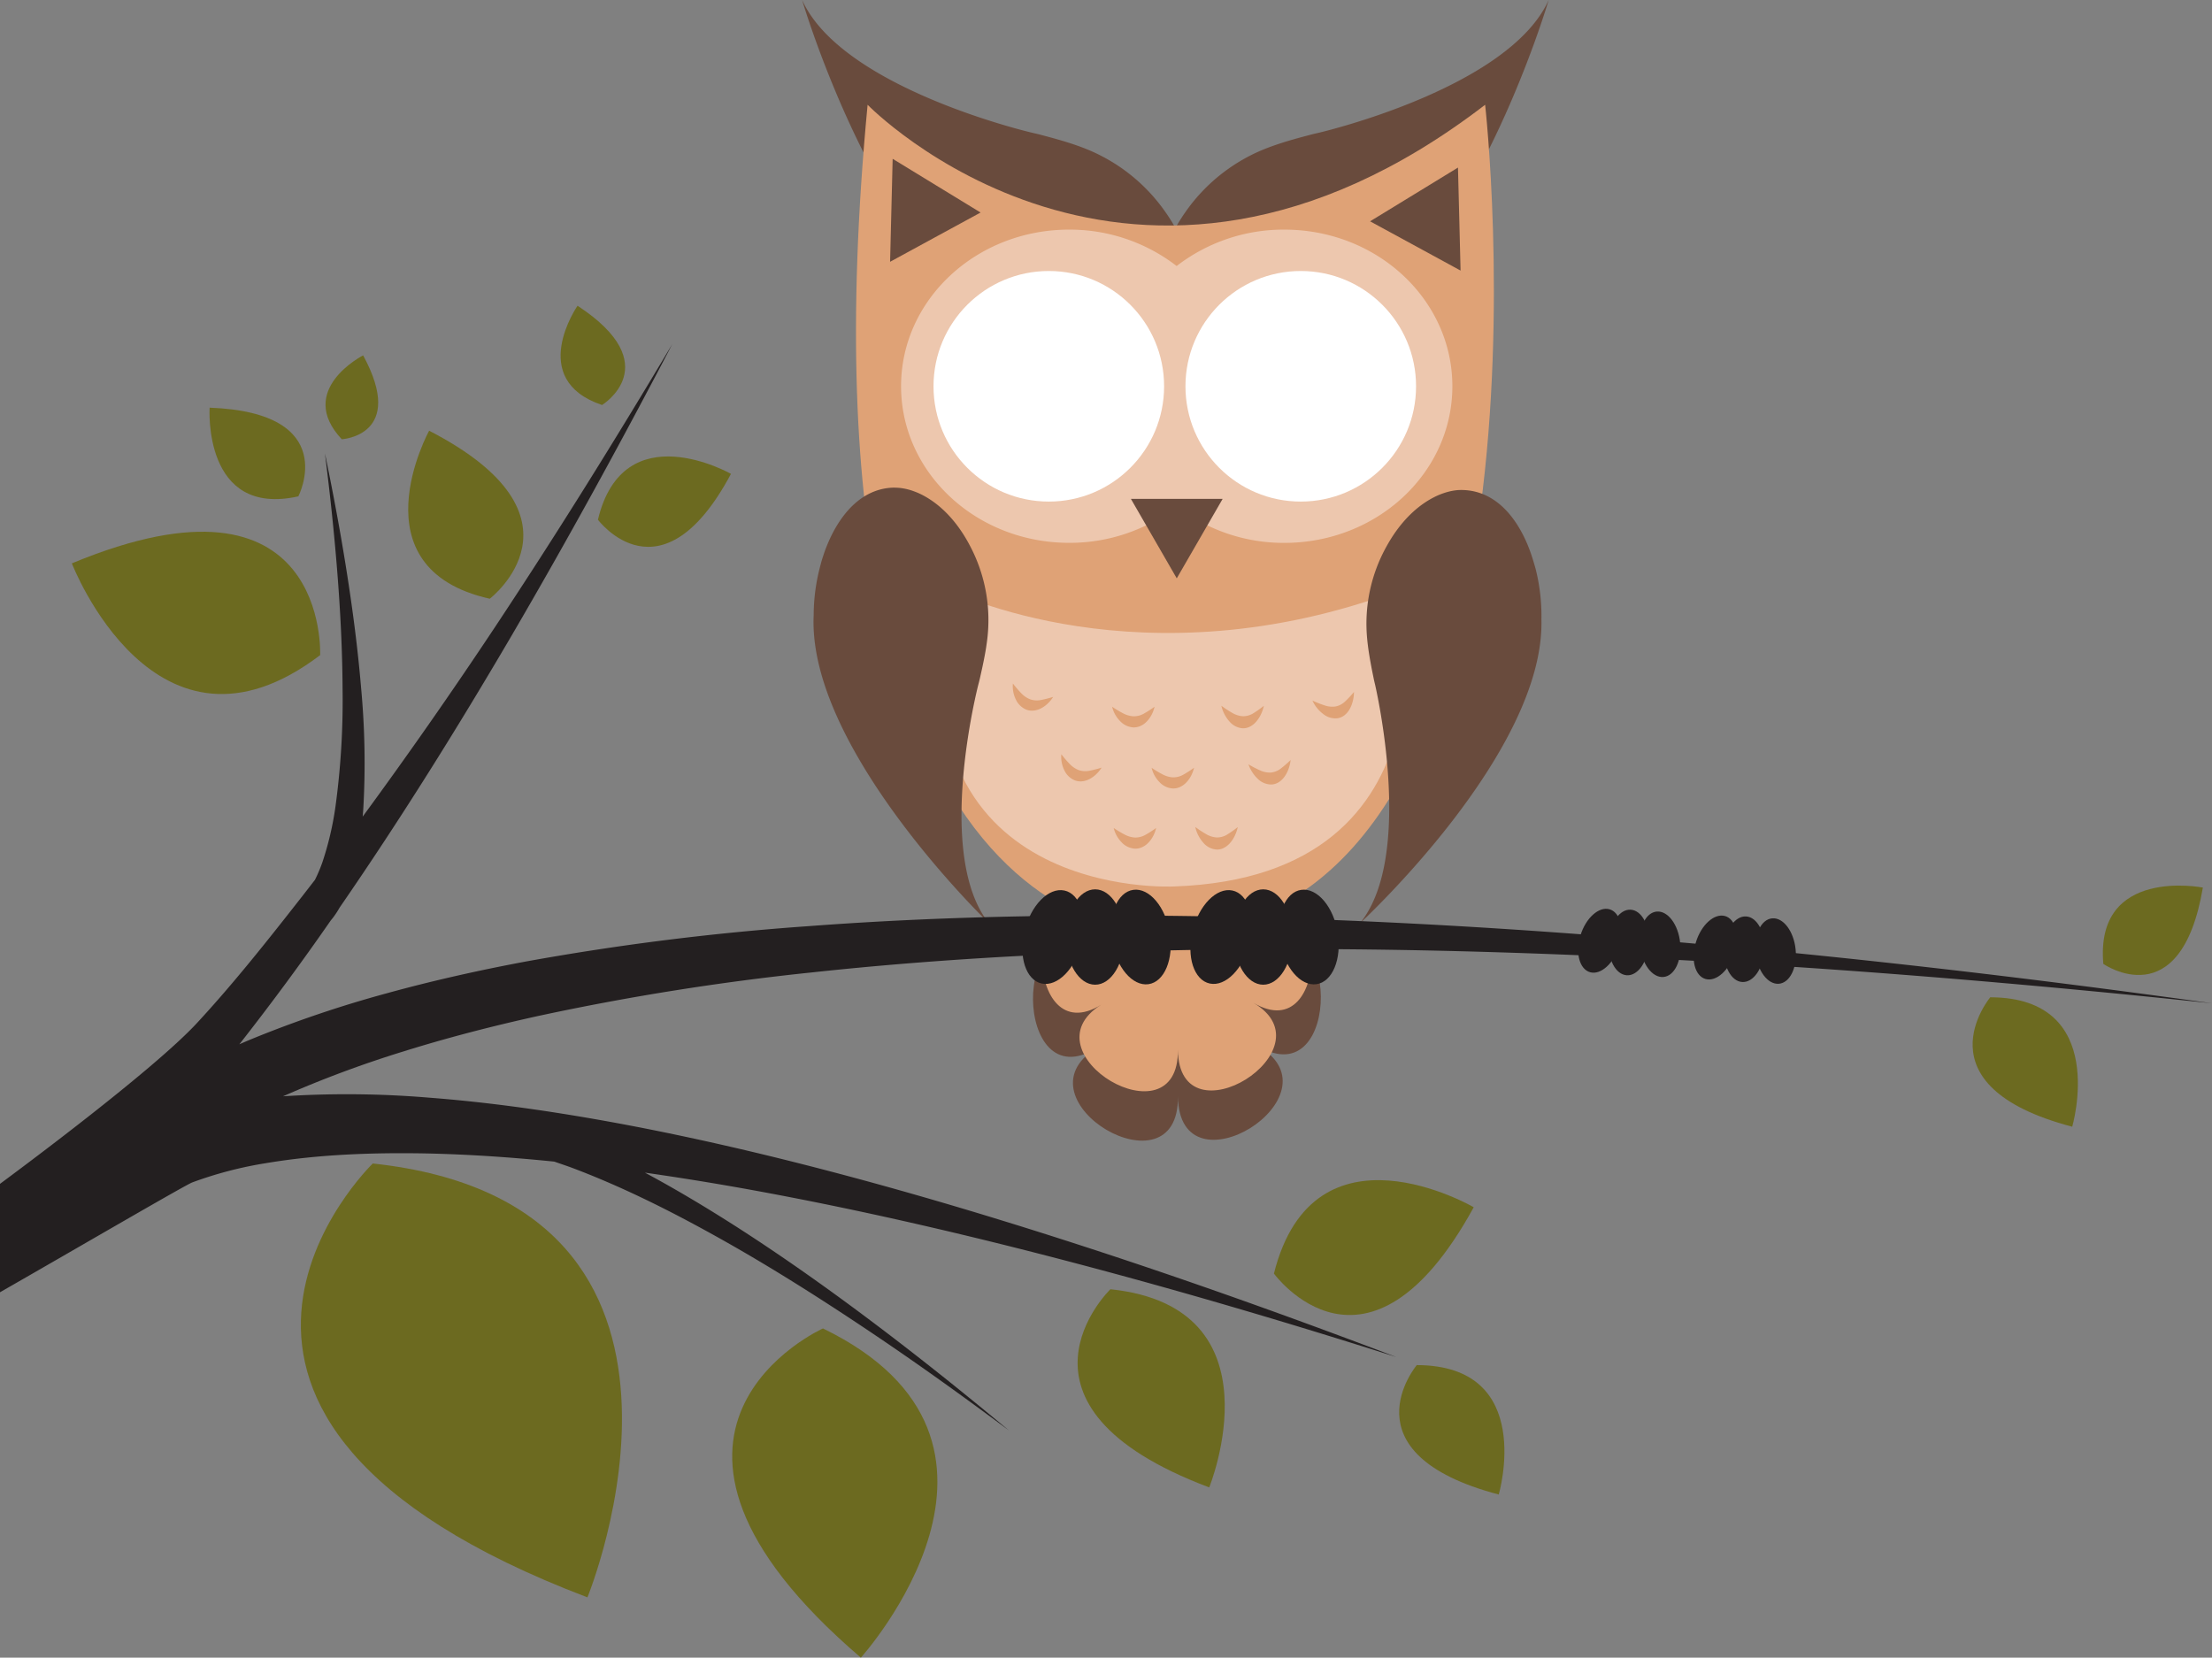 <svg id="Layer_1" data-name="Layer 1" xmlns="http://www.w3.org/2000/svg" viewBox="0 0 828.42 620.85">
  <rect x="0" y="0" width="828.42" height="620.85" fill="#808080" stroke="none"/>
  <defs>
    <style>
      .cls-1 {
        fill: #694b3d;
      }

      .cls-2 {
        fill: #dfa276;
      }

      .cls-3 {
        fill: #edc7ae;
      }

      .cls-4 {
        fill: #fff;
      }

      .cls-5 {
        fill: #6c6a20;
      }

      .cls-6 {
        fill: #231f20;
      }
    </style>
  </defs>
  <title>bird</title>
  <path class="cls-1" d="M493.53,49.81h0c-1.16.26-2.32.53-3.49.86-3.81,1-7.65,2.06-11.44,3.32-1.27.43-2.52.87-3.77,1.35a66.32,66.32,0,0,0-31.09,24.39c-.82,1.17-1.58,2.35-2.32,3.56-.42.7-.81,1.41-1.21,2.12-.39-.71-.79-1.42-1.21-2.12-.74-1.21-1.5-2.4-2.32-3.56A66.31,66.31,0,0,0,405.6,55.33c-1.25-.48-2.5-.92-3.77-1.35-3.79-1.26-7.63-2.32-11.44-3.32-1.18-.33-2.34-.6-3.49-.86h0c-.66-.14-71.52-16.62-86.5-49.81,0,0,29.6,100.86,80.32,124.31v0a80.5,80.5,0,0,0,20.05,7.18c1.3.28,2.59.51,3.89.72,1.61.27,3.26.49,4.93.62a57.44,57.44,0,0,0,7.65.21c8.74-.36,17.25-2.9,23-9.2,5.73,6.3,14.24,8.84,23,9.2a57.43,57.43,0,0,0,7.65-.21c1.67-.13,3.32-.36,4.93-.62,1.3-.21,2.58-.44,3.89-.72a80.52,80.52,0,0,0,20-7.18v0C550.43,100.86,580,0,580,0,565.05,33.19,494.19,49.67,493.53,49.81Z"/>
  <path class="cls-1" d="M471.37,391.89c31.53,18.62-29.8,56.77-30.21,18.78.41,38-61.72,1.29-30.6-18.07-31.12,19.36-31.92-55.48-.39-36.86C378.64,337.13,440,299,440.37,337,440,299,502.1,335.68,471,355,502.1,335.68,502.9,410.51,471.37,391.89Z"/>
  <path class="cls-2" d="M469.45,375.61c29.56,17.45-27.93,53.21-28.31,17.61.38,35.6-57.85,1.2-28.68-16.94-29.17,18.14-29.92-52-.37-34.55-29.55-17.45,27.94-53.21,28.32-17.61-.38-35.6,57.85-1.2,28.68,16.94C498.25,322.92,499,393.07,469.45,375.61Z"/>
  <path class="cls-2" d="M324.93,39.24s98.75,101.77,231.27,0c0,0,33.78,300-115.64,310.86C440.56,350.1,293.74,366.84,324.93,39.24Z"/>
  <path class="cls-3" d="M355.34,220.91s72.15,36.37,169,0c0,0,24.69,107.24-84.5,111.1C439.84,332,332.55,338,355.34,220.91Z"/>
  <polygon class="cls-1" points="530.05 92.11 513.11 82.89 529.57 72.83 546.03 62.76 546.52 82.05 547 101.34 530.05 92.11"/>
  <path class="cls-2" d="M417.1,310.11a40.85,40.85,0,0,0,4.17,2.5,9.34,9.34,0,0,0,3.84,1.08,7.72,7.72,0,0,0,3.76-.95,41.75,41.75,0,0,0,4.11-2.63,12,12,0,0,1-1.1,3,10.87,10.87,0,0,1-1.75,2.46,7.72,7.72,0,0,1-2.35,1.71,6,6,0,0,1-2.74.57,7.42,7.42,0,0,1-5-2.39,11.5,11.5,0,0,1-1.78-2.38A10.82,10.82,0,0,1,417.1,310.11Z"/>
  <path class="cls-3" d="M481,86a65.49,65.49,0,0,0-40.33,13.63A65.49,65.49,0,0,0,400.39,86c-34.76,0-62.93,26.26-62.93,58.65s28.18,58.66,62.93,58.66a65.48,65.48,0,0,0,40.33-13.63A65.48,65.48,0,0,0,481,203.33c34.76,0,62.93-26.26,62.93-58.66S515.8,86,481,86Z"/>
  <path class="cls-2" d="M447.67,309.75a40.16,40.16,0,0,0,4.17,2.73,8.76,8.76,0,0,0,3.84,1.18,7.2,7.2,0,0,0,3.76-1,41.92,41.92,0,0,0,4.11-2.88,13.91,13.91,0,0,1-1.1,3.23,11.9,11.9,0,0,1-1.75,2.69,7.91,7.91,0,0,1-2.35,1.87,5.58,5.58,0,0,1-2.74.62,7.2,7.2,0,0,1-5-2.62,13.09,13.09,0,0,1-2.95-5.78Z"/>
  <path class="cls-2" d="M397.49,282.49a40.11,40.11,0,0,0,3.17,3.69,9.27,9.27,0,0,0,3.3,2.24,7.67,7.67,0,0,0,3.87.29,41.65,41.65,0,0,0,4.73-1.2,12.08,12.08,0,0,1-2,2.45,10.92,10.92,0,0,1-2.43,1.78,7.8,7.8,0,0,1-2.77.88,6.08,6.08,0,0,1-2.78-.33,7.45,7.45,0,0,1-4-3.85,11.6,11.6,0,0,1-.94-2.82A10.89,10.89,0,0,1,397.49,282.49Z"/>
  <path class="cls-2" d="M431.3,287.57a40.46,40.46,0,0,0,4.17,2.5,9.32,9.32,0,0,0,3.84,1.08,7.68,7.68,0,0,0,3.76-.95,40.86,40.86,0,0,0,4.1-2.63,12.1,12.1,0,0,1-1.1,3,10.91,10.91,0,0,1-1.75,2.46,7.85,7.85,0,0,1-2.35,1.71,6.08,6.08,0,0,1-2.74.57,7.44,7.44,0,0,1-5-2.39,11.41,11.41,0,0,1-1.78-2.37A11,11,0,0,1,431.3,287.57Z"/>
  <path class="cls-2" d="M467.56,286.27a40,40,0,0,0,4.43,2.3,8.67,8.67,0,0,0,3.93.78,7.15,7.15,0,0,0,3.64-1.41,41.85,41.85,0,0,0,3.79-3.28,14,14,0,0,1-.77,3.32,11.81,11.81,0,0,1-1.47,2.85,7.91,7.91,0,0,1-2.15,2.1,5.61,5.61,0,0,1-2.66.89,7.2,7.2,0,0,1-5.23-2.1,12.83,12.83,0,0,1-2-2.4A12.65,12.65,0,0,1,467.56,286.27Z"/>
  <path class="cls-2" d="M379.35,256a41.08,41.08,0,0,0,3.17,3.69,9.32,9.32,0,0,0,3.3,2.23,7.66,7.66,0,0,0,3.87.29,41.08,41.08,0,0,0,4.73-1.2,12.11,12.11,0,0,1-2,2.46,10.81,10.81,0,0,1-2.44,1.78,7.72,7.72,0,0,1-2.77.88,6.09,6.09,0,0,1-2.78-.32,7.47,7.47,0,0,1-4-3.85,11.53,11.53,0,0,1-.94-2.82A11,11,0,0,1,379.35,256Z"/>
  <path class="cls-2" d="M416.51,264.7a41.17,41.17,0,0,0,4.17,2.5,9.29,9.29,0,0,0,3.84,1.08,7.67,7.67,0,0,0,3.76-.94,42.47,42.47,0,0,0,4.11-2.63,12.06,12.06,0,0,1-1.1,3,11,11,0,0,1-1.75,2.46,7.78,7.78,0,0,1-2.35,1.7,6.06,6.06,0,0,1-2.74.57,7.44,7.44,0,0,1-5-2.4,11.5,11.5,0,0,1-1.78-2.37A10.9,10.9,0,0,1,416.51,264.7Z"/>
  <path class="cls-2" d="M457.44,264.34a39.87,39.87,0,0,0,4.17,2.73,8.69,8.69,0,0,0,3.84,1.18,7.18,7.18,0,0,0,3.77-1,42.45,42.45,0,0,0,4.1-2.88,14.28,14.28,0,0,1-1.1,3.22,11.93,11.93,0,0,1-1.75,2.69,7.83,7.83,0,0,1-2.35,1.87,5.61,5.61,0,0,1-2.74.62,7.22,7.22,0,0,1-5-2.62,13.16,13.16,0,0,1-2.95-5.78Z"/>
  <path class="cls-2" d="M491.52,262.39a40.56,40.56,0,0,0,4.64,1.83,8.73,8.73,0,0,0,4,.38,7.19,7.19,0,0,0,3.48-1.77,41.36,41.36,0,0,0,3.44-3.65,14.1,14.1,0,0,1-.43,3.38,11.8,11.8,0,0,1-1.17,3,7.88,7.88,0,0,1-1.92,2.3A5.61,5.61,0,0,1,501,269a7.22,7.22,0,0,1-5.42-1.56,13,13,0,0,1-4.06-5.07Z"/>
  <circle class="cls-4" cx="392.79" cy="144.68" r="43.18"/>
  <circle class="cls-4" cx="487.15" cy="144.68" r="43.18"/>
  <polygon class="cls-1" points="440.71 186.84 457.9 186.84 449.31 201.72 440.71 216.61 432.12 201.72 423.53 186.84 440.71 186.84"/>
  <polygon class="cls-1" points="350.29 88.82 367.24 79.6 350.77 69.54 334.31 59.48 333.83 78.76 333.35 98.05 350.29 88.82"/>
  <path class="cls-1" d="M366.42,256.32h0c.27-1,.53-2.06.76-3.13.78-3.44,1.53-6.93,2.1-10.46.18-1.18.35-2.35.49-3.55a59.4,59.4,0,0,0-6.52-34.79c-.59-1.13-1.21-2.23-1.87-3.31-3.93-6.47-9.11-12-15.43-15.42a26.36,26.36,0,0,0-3.75-1.68,22.28,22.28,0,0,0-5.17-1.23,23.58,23.58,0,0,0-2.64-.11c-9.78.37-16.83,7-21.53,15.16a52.74,52.74,0,0,0-3,6.16c-.58,1.38-1.09,2.78-1.54,4.17-.37,1.12-.72,2.24-1,3.38a72.39,72.39,0,0,0-2.59,18.9l0,0c-2.36,50,65.52,115.25,65.52,115.25C350,320,366.27,256.9,366.42,256.32Z"/>
  <path class="cls-1" d="M515,256.48h0c-.25-1-.49-2.07-.7-3.15-.71-3.45-1.38-7-1.87-10.5-.16-1.19-.3-2.36-.41-3.56a59.39,59.39,0,0,1,7.26-34.64c.62-1.13,1.26-2.2,1.94-3.28,4.08-6.38,9.37-11.81,15.76-15.08a26,26,0,0,1,3.79-1.6,22,22,0,0,1,5.19-1.11,22.72,22.72,0,0,1,2.64,0c9.77.58,16.68,7.35,21.19,15.63a51.84,51.84,0,0,1,2.86,6.23c.55,1.39,1,2.8,1.45,4.2.35,1.13.67,2.25,1,3.41a72,72,0,0,1,2.18,19l0,0c1.27,50-68,113.81-68,113.81C530,320.52,515.1,257.07,515,256.48Z"/>
  <path class="cls-5" d="M220,598.27s60.56-147.33-80.39-162.5C139.65,435.77,41.38,530.38,220,598.27Z"/>
  <path class="cls-5" d="M322.4,620.85s73.11-80.91-14.19-123.3C308.21,497.55,223,535.77,322.4,620.85Z"/>
  <path class="cls-5" d="M160.72,161.32s-28.34,51.5,22.71,62.93C183.43,224.25,223.4,193.65,160.72,161.32Z"/>
  <path class="cls-5" d="M561.3,559.76s14.17-48.39-30.7-48.48C530.6,511.28,502.81,544.32,561.3,559.76Z"/>
  <path class="cls-5" d="M452.87,557.09s27.47-67.51-37-74.22C415.82,482.87,371,526.32,452.87,557.09Z"/>
  <path class="cls-5" d="M551.93,452.16S492.1,417.22,477.1,477C477.1,477,512,525,551.93,452.16Z"/>
  <path class="cls-5" d="M273.76,177.48s-40.24-22.91-49.83,17.17C223.94,194.65,247.58,226.48,273.76,177.48Z"/>
  <path class="cls-5" d="M136,133.1S110.61,146,128,164.52C128,164.52,152.33,163.17,136,133.1Z"/>
  <path class="cls-5" d="M776.07,422s14.17-48.39-30.7-48.48C745.37,373.57,717.58,406.61,776.07,422Z"/>
  <path class="cls-5" d="M825,332.43s-40.5-8-37.28,28.6C787.72,361,816.71,381.26,825,332.43Z"/>
  <path class="cls-5" d="M26.91,211s31.28,81.27,93,34.36C119.87,245.4,123.37,170.92,26.91,211Z"/>
  <path class="cls-5" d="M78.5,152.69s-2.63,41.2,33.23,33.22C111.73,185.91,128,154.52,78.5,152.69Z"/>
  <path class="cls-5" d="M216.3,114.51s-19.2,27.64,9.18,37.18C225.48,151.69,250.06,136.65,216.3,114.51Z"/>
  <g>
    <path class="cls-6" d="M201.24,380.59a957.37,957.37,0,0,1,102.89-16.39c34.65-3.74,69.52-6.06,104.46-7.37,69.89-2.6,140-1.32,210,2.19s140,9.37,209.79,16.74c-69.52-9.67-139.3-17.83-209.33-23.69s-140.32-9.45-210.79-9.17c-35.23.16-70.5,1.33-105.75,4A976,976,0,0,0,197.07,360.1c-17.49,3.27-34.92,7.16-52.21,11.92A434.49,434.49,0,0,0,93.65,389.4c-1.34.56-2.68,1.14-4,1.72q17.84-22.74,34.24-46.4c.35-.41.69-.83,1-1.25a32.49,32.49,0,0,0,2.29-3.53c22.84-33.12,44.09-67.19,64.36-101.77,21-35.94,41-72.45,60.24-109.3-21.26,35.73-43.21,71-66.15,105.62q-24.08,36.29-49.8,71.36.12-1.4.22-2.8a301.8,301.8,0,0,0-.79-45.12c-1.24-14.89-3.18-29.66-5.5-44.33s-5.06-29.27-8.07-43.79c1.86,14.71,3.44,29.45,4.61,44.2s1.93,29.51,2,44.23a293.45,293.45,0,0,1-2.64,43.68,117.7,117.7,0,0,1-4.78,20.62,54.59,54.59,0,0,1-2.93,7c-1.55,2-3.09,4-4.65,6-12.73,16.27-25.54,32.5-39.51,47.6C57.14,401.12,6.29,438.72,0,443.4V484c29.69-17,69.21-40.06,72-41.14a145.82,145.82,0,0,1,27.7-7.23c19.4-3.25,39.71-4,60-3.62,15.92.34,31.9,1.44,47.89,3.06q2.9,1,5.78,2c19.75,7.35,38.84,17,57.45,27.47s36.74,22,54.55,33.92,35.27,24.47,52.5,37.31c-16.51-13.76-33.29-27.2-50.48-40.15s-34.77-25.43-53-37.06c-10.7-6.8-21.62-13.34-32.86-19.36q20.31,2.9,40.55,6.59c40.67,7.43,81.08,16.87,121.2,27.46s80,22.39,119.62,35c-38.86-14.76-78-28.77-117.65-41.64S325.68,442,285,432.19c-20.33-4.88-40.81-9.28-61.5-12.91s-41.58-6.53-62.74-8.16A370.48,370.48,0,0,0,106,410.6a416.87,416.87,0,0,1,45.25-16.85C167.63,388.64,184.35,384.32,201.24,380.59Z"/>
    <path class="cls-1" d="M53.17,454.26a1.1,1.1,0,0,0-.12.18s0,0,0,0l0,0,.16-.23h0Z"/>
  </g>
  <g>
    <g>
      <path class="cls-6" d="M405.07,353.22c-2.34,9.62-9,16.41-14.92,15.15s-8.79-10.06-6.45-19.68,9-16.41,14.92-15.16S407.41,343.6,405.07,353.22Z"/>
      <ellipse class="cls-6" cx="410.14" cy="350.95" rx="10.95" ry="17.86"/>
      <path class="cls-6" d="M438.09,349.45c1.55,9.76-2,18.34-8,19.17s-12.1-6.41-13.65-16.16,2-18.35,8-19.18S436.54,339.69,438.09,349.45Z"/>
    </g>
    <g>
      <path class="cls-6" d="M468,353.22c-2.34,9.62-9,16.41-14.92,15.15s-8.79-10.06-6.45-19.68,9-16.41,14.92-15.16S470.36,343.6,468,353.22Z"/>
      <ellipse class="cls-6" cx="473.09" cy="350.95" rx="10.95" ry="17.86"/>
      <path class="cls-6" d="M501,349.45c1.55,9.76-2,18.34-8,19.17s-12.1-6.41-13.65-16.16,2-18.35,8-19.18S499.49,339.69,501,349.45Z"/>
    </g>
  </g>
  <g>
    <g>
      <path class="cls-6" d="M606.39,354.33c-2,6.52-6.86,10.91-10.86,9.81s-5.63-7.27-3.64-13.78,6.86-10.91,10.86-9.81S608.38,347.81,606.39,354.33Z"/>
      <ellipse class="cls-6" cx="609.96" cy="352.97" rx="12.3" ry="7.54" transform="translate(221.77 941.15) rotate(-86.63)"/>
      <path class="cls-6" d="M629.23,353.07c.67,6.77-2.14,12.52-6.29,12.85s-8.05-4.89-8.72-11.66,2.14-12.52,6.28-12.85S628.55,346.3,629.23,353.07Z"/>
    </g>
    <g>
      <path class="cls-6" d="M649.64,356.87c-2,6.52-6.85,10.91-10.86,9.81s-5.63-7.26-3.64-13.78S642,342,646,343.08,651.63,350.35,649.64,356.87Z"/>
      <ellipse class="cls-6" cx="653.21" cy="355.51" rx="12.3" ry="7.54" transform="translate(260.03 986.77) rotate(-86.64)"/>
      <path class="cls-6" d="M672.48,355.61c.67,6.77-2.14,12.52-6.29,12.85s-8.05-4.89-8.73-11.66,2.14-12.52,6.29-12.85S671.81,348.84,672.48,355.61Z"/>
    </g>
  </g>
</svg>
